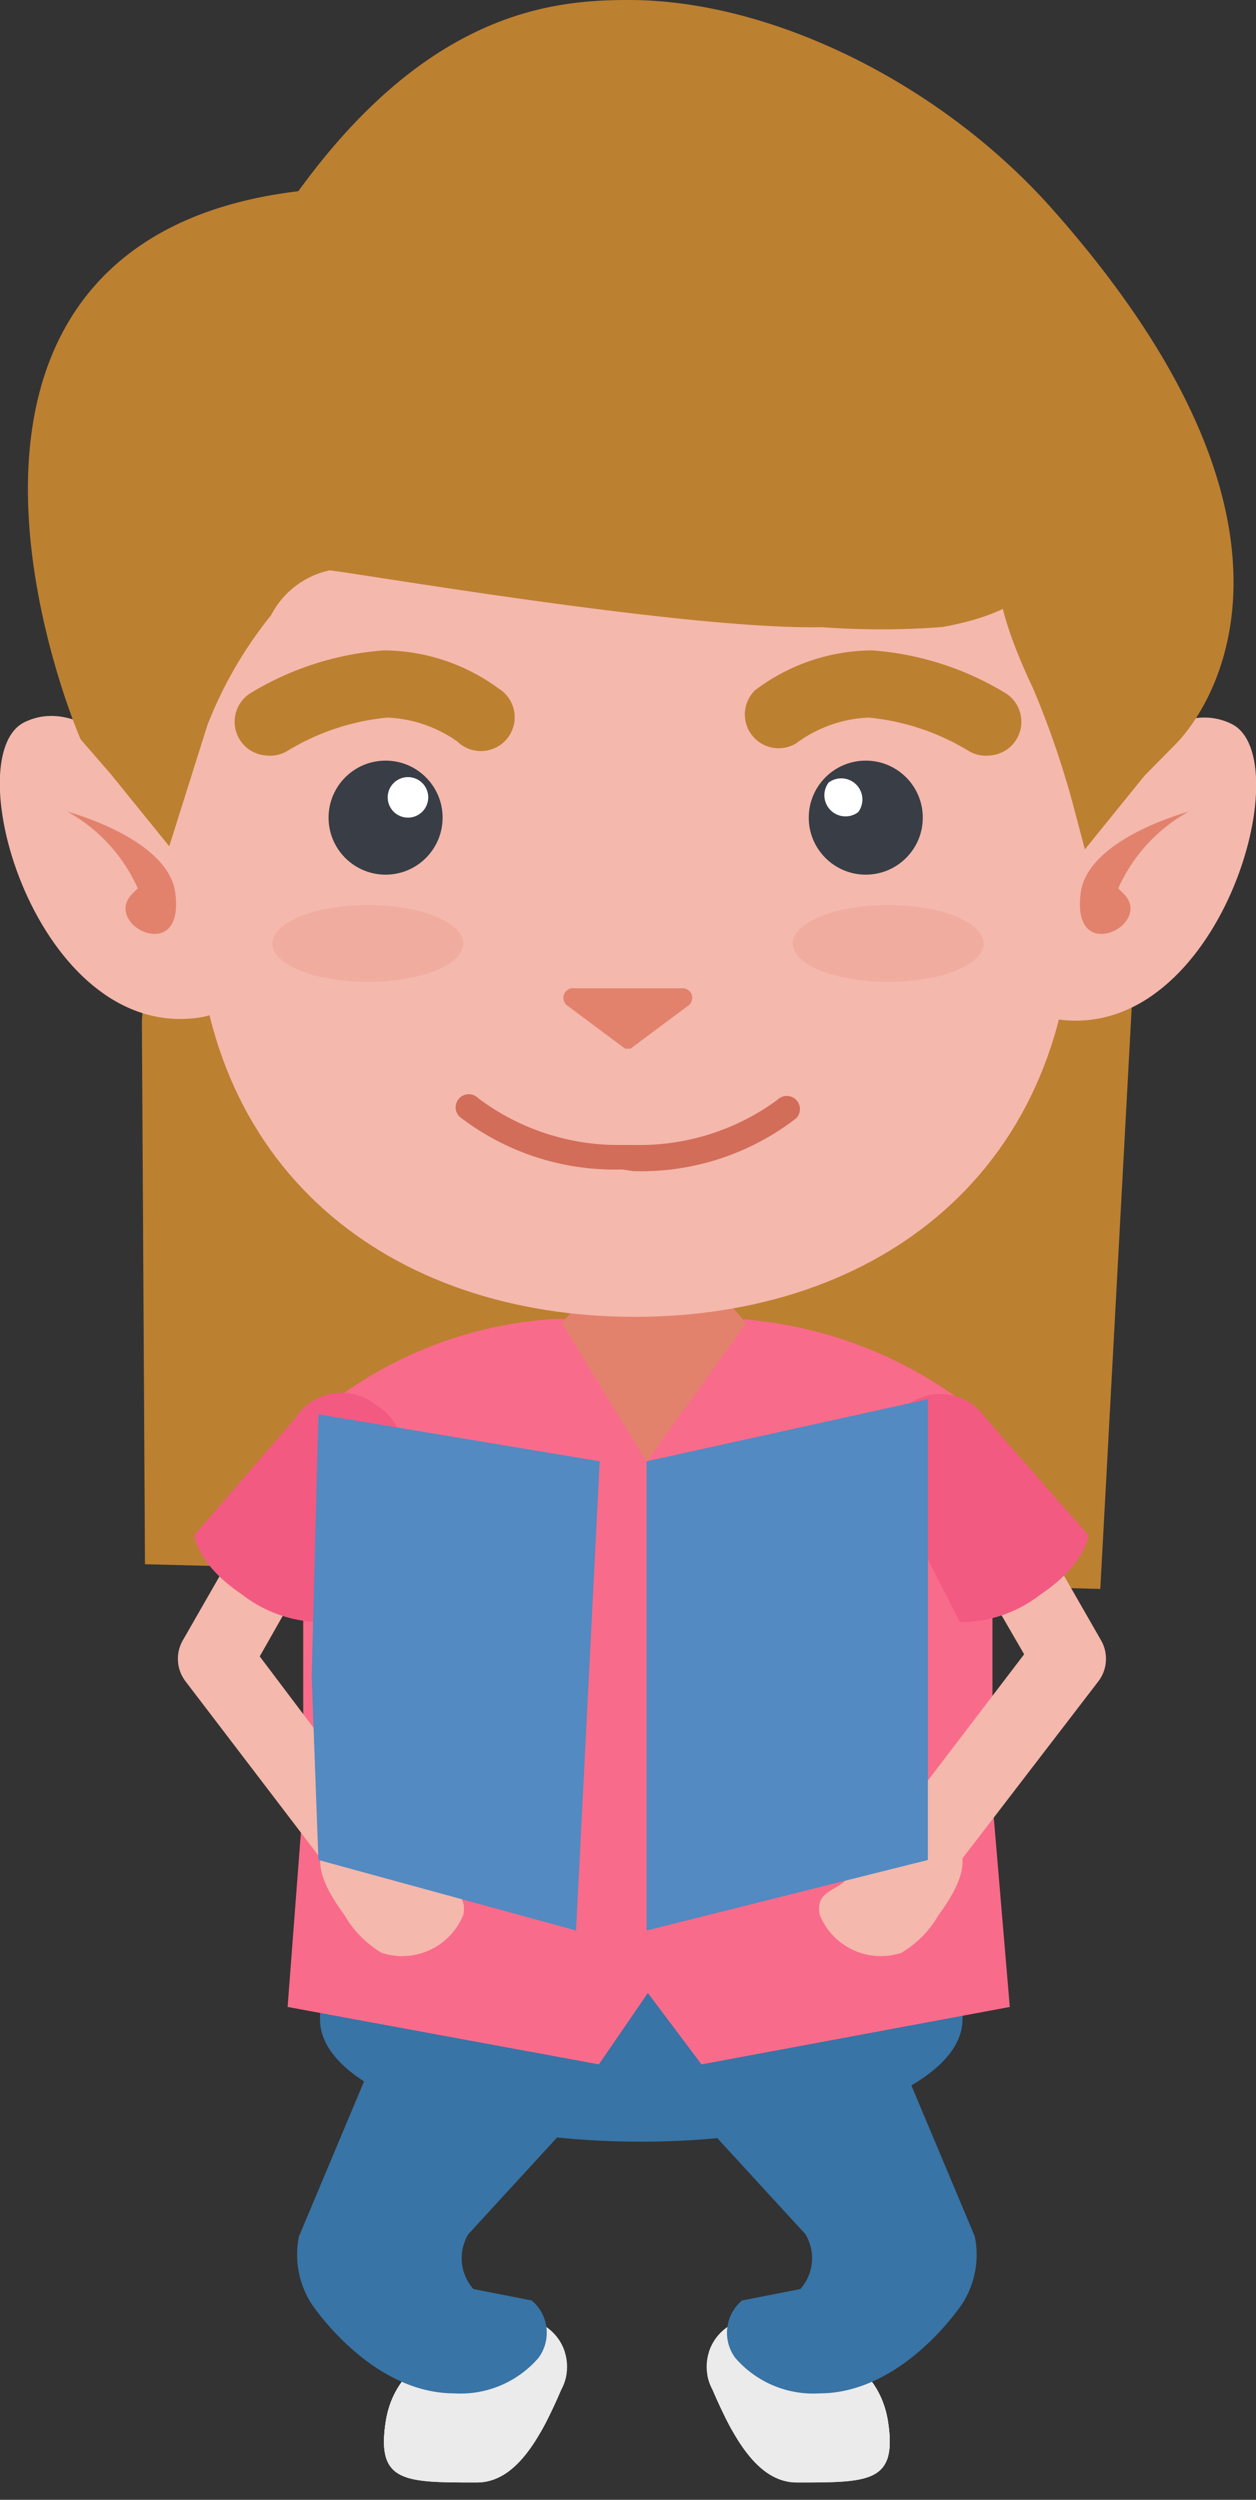<svg xmlns="http://www.w3.org/2000/svg" xmlns:xlink="http://www.w3.org/1999/xlink" viewBox="0 0 29.74 59.19"><rect x="0" y="0" width="29.74" height="59.19" fill="#333333" stroke="none"/><defs><style>.cls-1{fill:#ebebeb;}.cls-2{fill:#bc8031;stroke:#bc8031;stroke-miterlimit:10;}.cls-3{fill:#3874a5;}.cls-4{clip-path:url(#clip-path);}.cls-5{clip-path:url(#clip-path-2);}.cls-6{fill:#f96b8a;}.cls-11,.cls-7{fill:#e2826d;}.cls-8{fill:#f4b8ac;}.cls-9{fill:#f25a82;}.cls-10{fill:#d26d5a;}.cls-11{opacity:0.2;}.cls-12{fill:#383d46;}.cls-13{fill:#fff;}.cls-14{fill:#528ac1;}</style><clipPath id="clip-path"><path class="cls-1" d="M17.4,55a1.14,1.14,0,0,0-.53,1.58c.49,1.14,1.07,2.2,2,2.2,1.72,0,2.37,0,2.16-1.42S19.56,55.55,18.6,55,17.79,54.67,17.4,55Z"/></clipPath><clipPath id="clip-path-2"><path class="cls-1" d="M12.76,55a1.14,1.14,0,0,1,.53,1.58c-.49,1.14-1.07,2.2-2,2.2-1.72,0-2.37,0-2.16-1.42S10.6,55.55,11.55,55,12.36,54.67,12.76,55Z"/></clipPath></defs><title>5</title><g id="Capa_2" data-name="Capa 2"><g id="Capa_7" data-name="Capa 7"><path class="cls-2" d="M3.86,24.2l.07,12.35,21.65.56,1.11-20.54S4.35,15.18,3.86,24.2Z"/><path class="cls-3" d="M22.82,47.7c0-1.07-.87-4.14-1.95-4.14H9.53c-1.08,0-1.95,3.07-1.95,4.14h0a1.27,1.27,0,0,0,0,.18c.08,1.57,3.45,2.83,7.6,2.83s7.61-1.29,7.61-2.89h0a.68.68,0,0,0,0-.12Z"/><path class="cls-1" d="M17.4,55a1.14,1.14,0,0,0-.53,1.58c.49,1.14,1.07,2.2,2,2.2,1.72,0,2.37,0,2.16-1.42S19.56,55.55,18.6,55,17.79,54.67,17.4,55Z"/><g class="cls-4"><path class="cls-1" d="M21,56.64l.41.78a1,1,0,0,1-.18,1.16l-.07.07a1.83,1.83,0,0,1-1.31.52H18.69a1.77,1.77,0,0,1-1.46-.65l-.09-.12a1,1,0,0,1,0-1.11l.61-1A1.64,1.64,0,0,1,19,55.71h1C20.48,55.71,20.85,56.29,21,56.64Z"/><path class="cls-1" d="M20.51,55.6s1.6,2.6.16,2.74-2.32.26-2.92-.35-1-1.07-1-1.51-.09-1.86,1.16-1.74S20,54.72,20.51,55.6Z"/></g><path class="cls-3" d="M19.4,56.67h0c2,0,3.39-2.13,3.39-2.13a2.15,2.15,0,0,0,.29-1.59l-1.68-4-6-.05,3.67,4a1.1,1.1,0,0,1-.12,1.3l-1.38.27a1,1,0,0,0-.16,1.36A2.44,2.44,0,0,0,19.4,56.67Z"/><path class="cls-1" d="M12.76,55a1.14,1.14,0,0,1,.53,1.58c-.49,1.14-1.07,2.2-2,2.2-1.72,0-2.37,0-2.16-1.42S10.6,55.55,11.55,55,12.36,54.67,12.76,55Z"/><g class="cls-5"><path class="cls-1" d="M9.12,56.64l-.41.78a1,1,0,0,0,.18,1.16l.07.07a1.83,1.83,0,0,0,1.31.52h1.19a1.77,1.77,0,0,0,1.46-.65l.09-.12a1,1,0,0,0,0-1.11l-.61-1a1.64,1.64,0,0,0-1.28-.61h-1C9.68,55.71,9.31,56.29,9.12,56.64Z"/><path class="cls-1" d="M9.65,55.6S8,58.2,9.49,58.34s2.32.26,2.92-.35,1-1.07,1-1.51.09-1.86-1.16-1.74S10.14,54.72,9.65,55.6Z"/></g><path class="cls-3" d="M10.76,56.67h0c-2,0-3.39-2.13-3.39-2.13a2.15,2.15,0,0,1-.29-1.59l1.68-4,6-.05-3.67,4a1.1,1.1,0,0,0,.12,1.3l1.38.27a1,1,0,0,1,.16,1.36A2.44,2.44,0,0,1,10.76,56.67Z"/><path class="cls-6" d="M23.91,47.52l-7.3,1.36-1.27-1.69-1.16,1.69L6.81,47.52l.37-4.85V33.76a9.72,9.72,0,0,1,5.95-2.53H17.5a10.11,10.11,0,0,1,6,2.53v8.91Z"/><path class="cls-7" d="M17.66,31.34l-2.35,3.27-2-3.27A3.3,3.3,0,0,1,15.47,30,3.3,3.3,0,0,1,17.66,31.34Z"/><path class="cls-8" d="M8.88,44.25a.88.88,0,0,1-1.23-.17L4.4,39.82a.88.88,0,0,1-.06-1l1.72-3a.88.88,0,1,1,1.52.88L6.15,39.22,9,43A.88.88,0,0,1,8.88,44.25Z"/><path class="cls-9" d="M4.6,36.35s.05.68,1.14,1.41a3.1,3.1,0,0,0,1.9.65l1.68-3.29A1.29,1.29,0,0,0,9,33.33l-.15-.1A1.29,1.29,0,0,0,7,33.57Z"/><path class="cls-8" d="M8.16,45.35a2.45,2.45,0,0,0,.88.89,1.56,1.56,0,0,0,1.93-.9c.14-.72-.7-.51-.74-1.14,0-.46.36.51.84.15.24-.18,0-1-.9-1.23C9.41,43,9.4,42.51,8.46,43,7.36,43.58,7.33,44.22,8.16,45.35Z"/><path class="cls-8" d="M21.5,44.25a.88.88,0,0,0,1.23-.17L26,39.82a.88.88,0,0,0,.06-1l-1.72-3a.88.88,0,1,0-1.52.88l1.43,2.47L21.33,43A.88.88,0,0,0,21.5,44.25Z"/><path class="cls-9" d="M25.77,36.35s-.05.68-1.14,1.41a3.1,3.1,0,0,1-1.9.65l-1.68-3.29a1.29,1.29,0,0,1,.34-1.79l.15-.1a1.29,1.29,0,0,1,1.79.34Z"/><path class="cls-8" d="M22.22,45.35a2.45,2.45,0,0,1-.88.89,1.56,1.56,0,0,1-1.93-.9c-.14-.72.7-.51.74-1.14,0-.46-.36.51-.84.15-.24-.18,0-1,.9-1.23C21,43,21,42.51,21.92,43,23,43.58,23.05,44.22,22.22,45.35Z"/><ellipse class="cls-8" cx="14.66" cy="17.43" rx="11.54" ry="7.91"/><path class="cls-8" d="M25.43,21.18c0,6.56-4.66,10-10.4,10s-10.4-3.43-10.4-10S9.28,9.3,15,9.3,25.43,14.62,25.43,21.18Z"/><path class="cls-7" d="M14.87,24.83l.06,0,1.34-1a.23.23,0,0,0-.14-.43H13.6a.23.23,0,0,0-.14.43l1.34,1Z"/><path class="cls-10" d="M15,27.73a6,6,0,0,0,3.85-1.25.31.31,0,1,0-.44-.44A5.51,5.51,0,0,1,15,27.11h-.26A5.51,5.51,0,0,1,11.32,26a.31.31,0,1,0-.44.44,6,6,0,0,0,3.85,1.25Z"/><path class="cls-8" d="M25.75,19s1.78-2.66,3.41-1.86-.28,7.51-4.1,7C22.34,23.72,25.75,19,25.75,19Z"/><path class="cls-8" d="M4,19S2.21,16.3.58,17.1s.28,7.51,4.1,7C7.4,23.72,4,19,4,19Z"/><path class="cls-2" d="M22.25,14.35c3.24-.6.85-2.08,2.67,1.75a21.86,21.86,0,0,1,1,2.93l.81-1,.73-.74s4.24-3.93-2.91-12C22,2.41,18.12.5,14.89.5,13.19.5,10.37.72,7.34,5c-9.81,1-5,12.24-5,12.24L3,18l.81,1,.63-2A10.33,10.33,0,0,1,6,14.29,2.54,2.54,0,0,1,7.78,13c.33,0,8.44,1.42,11.69,1.35A18.81,18.81,0,0,0,22.25,14.35Z"/><path class="cls-2" d="M23.39,17.39a.3.3,0,0,0,.16-.55,6.56,6.56,0,0,0-2.92-.94,4.13,4.13,0,0,0-2.42.82.3.3,0,0,0,.37.46,3.59,3.59,0,0,1,2-.69,6.06,6.06,0,0,1,2.61.86A.3.3,0,0,0,23.39,17.39Z"/><path class="cls-2" d="M6.35,17.39a.3.3,0,0,1-.16-.55,6.56,6.56,0,0,1,2.92-.94,4.13,4.13,0,0,1,2.42.82.3.3,0,1,1-.37.46,3.59,3.59,0,0,0-2-.69,6.06,6.06,0,0,0-2.61.86A.29.29,0,0,1,6.35,17.39Z"/><path class="cls-7" d="M28.14,19.22s-2.38.63-2.55,1.92.84,1.07,1.1.63-.21-.69-.21-.74A3.89,3.89,0,0,1,28.14,19.22Z"/><path class="cls-7" d="M1.6,19.22s2.38.63,2.55,1.92-.84,1.07-1.1.63.21-.69.21-.74A3.89,3.89,0,0,0,1.6,19.22Z"/><ellipse class="cls-11" cx="21.03" cy="22.34" rx="2.26" ry="0.91"/><ellipse class="cls-11" cx="8.71" cy="22.34" rx="2.26" ry="0.91"/><circle class="cls-12" cx="9.13" cy="19.36" r="1.35"/><circle class="cls-12" cx="20.5" cy="19.36" r="1.35"/><circle class="cls-13" cx="9.66" cy="18.88" r="0.48"/><path class="cls-13" d="M19.62,18.53a.5.5,0,0,0,.7.7A.5.5,0,0,0,19.62,18.53Z"/><polygon class="cls-14" points="7.54 33.49 7.38 39.69 7.54 44.04 13.64 45.71 14.2 34.6 7.54 33.49"/><polygon class="cls-14" points="15.31 34.6 21.97 33.13 21.97 44.04 15.31 45.71 15.31 34.6"/></g></g></svg>